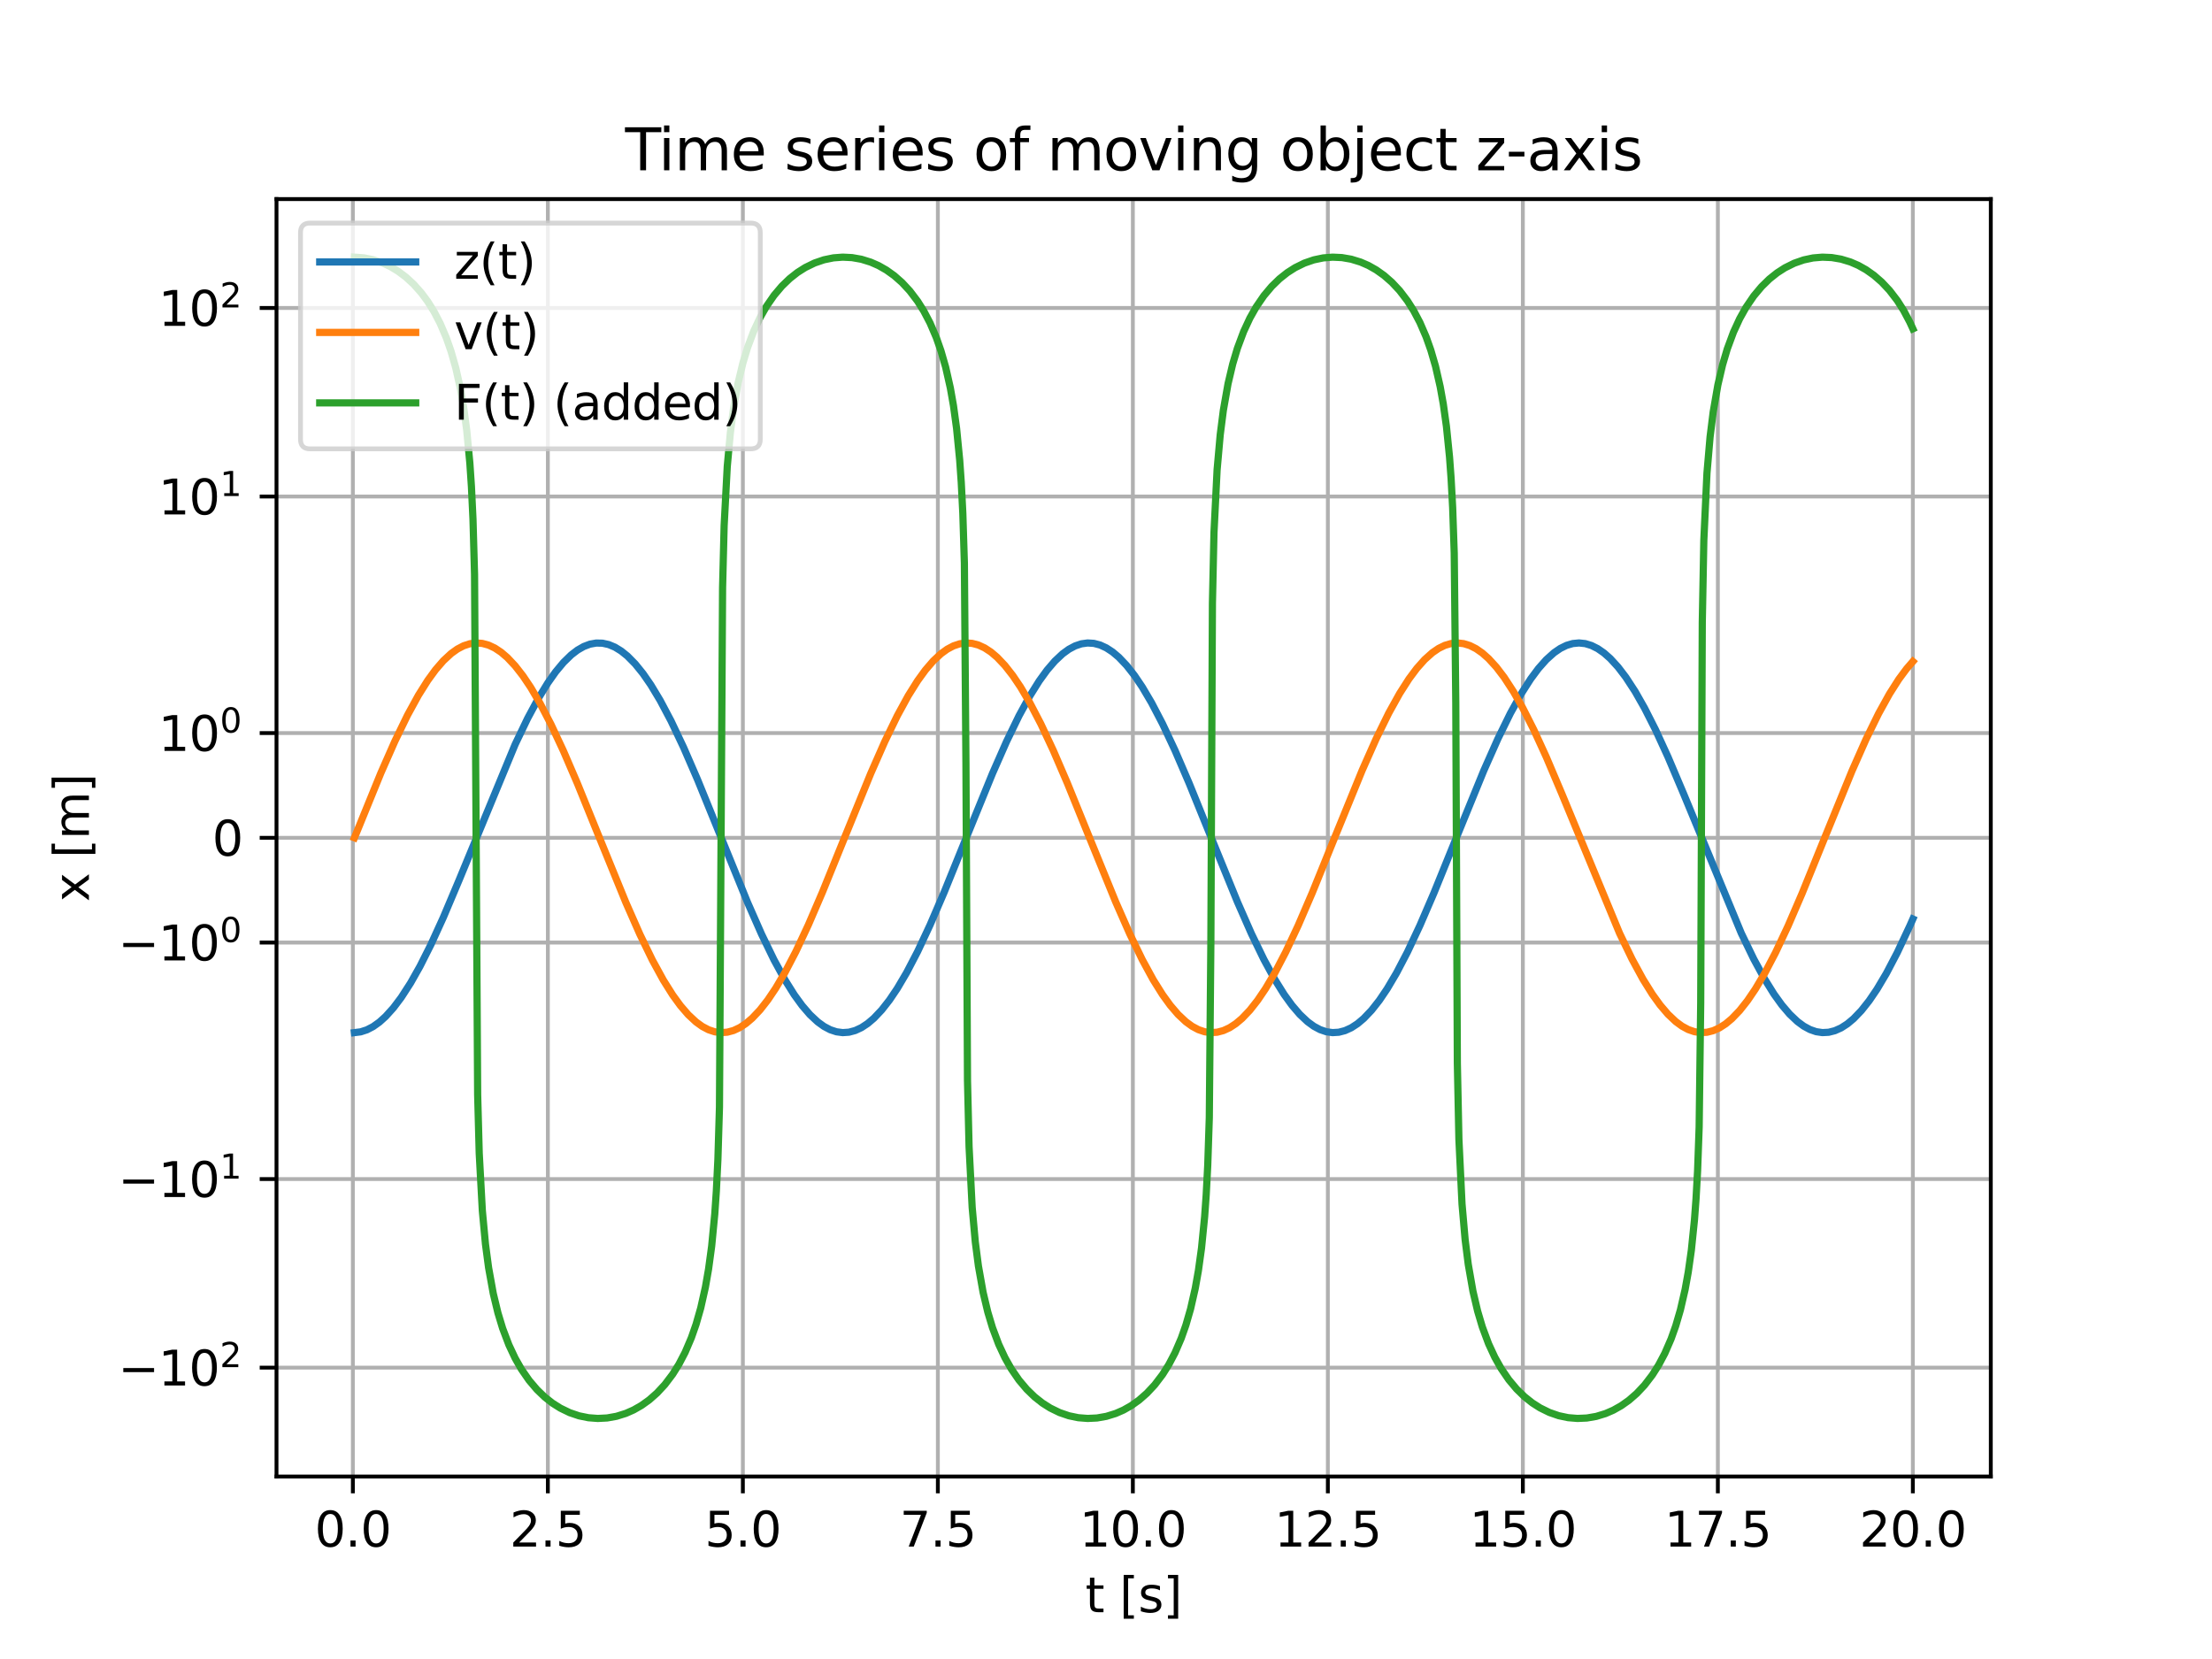 <?xml version="1.0" encoding="utf-8" standalone="no"?>
<!DOCTYPE svg PUBLIC "-//W3C//DTD SVG 1.1//EN"
  "http://www.w3.org/Graphics/SVG/1.1/DTD/svg11.dtd">
<svg xmlns:xlink="http://www.w3.org/1999/xlink" width="460.8pt" height="345.6pt" viewBox="0 0 460.8 345.6" xmlns="http://www.w3.org/2000/svg" version="1.1">
 <defs>
  <style type="text/css">*{stroke-linejoin: round; stroke-linecap: butt}</style>
 </defs>
 <g id="figure_1">
  <g id="patch_1">
   <path d="M 0 345.6 
L 460.8 345.6 
L 460.8 0 
L 0 0 
z
" style="fill: #ffffff"/>
  </g>
  <g id="axes_1">
   <g id="patch_2">
    <path d="M 57.6 307.584 
L 414.72 307.584 
L 414.72 41.472 
L 57.6 41.472 
z
" style="fill: #ffffff"/>
   </g>
   <g id="matplotlib.axis_1">
    <g id="xtick_1">
     <g id="line2d_1">
      <path d="M 73.508 307.584 
L 73.508 41.472 
" clip-path="url(#p496bac6b44)" style="fill: none; stroke: #b0b0b0; stroke-width: 0.8; stroke-linecap: square"/>
     </g>
     <g id="line2d_2">
      <defs>
       <path id="m86d79708f2" d="M 0 0 
L 0 3.5 
" style="stroke: #000000; stroke-width: 0.8"/>
      </defs>
      <g>
       <use xlink:href="#m86d79708f2" x="73.508" y="307.584" style="stroke: #000000; stroke-width: 0.8"/>
      </g>
     </g>
     <g id="text_1">
      <!-- 0.0 -->
      <g transform="translate(65.556 322.182) scale(0.1 -0.1)">
       <defs>
        <path id="DejaVuSans-30" d="M 2034 4250 
Q 1547 4250 1301 3770 
Q 1056 3291 1056 2328 
Q 1056 1369 1301 889 
Q 1547 409 2034 409 
Q 2525 409 2770 889 
Q 3016 1369 3016 2328 
Q 3016 3291 2770 3770 
Q 2525 4250 2034 4250 
z
M 2034 4750 
Q 2819 4750 3233 4129 
Q 3647 3509 3647 2328 
Q 3647 1150 3233 529 
Q 2819 -91 2034 -91 
Q 1250 -91 836 529 
Q 422 1150 422 2328 
Q 422 3509 836 4129 
Q 1250 4750 2034 4750 
z
" transform="scale(0.016)"/>
        <path id="DejaVuSans-2e" d="M 684 794 
L 1344 794 
L 1344 0 
L 684 0 
L 684 794 
z
" transform="scale(0.016)"/>
       </defs>
       <use xlink:href="#DejaVuSans-30"/>
       <use xlink:href="#DejaVuSans-2e" x="63.623"/>
       <use xlink:href="#DejaVuSans-30" x="95.41"/>
      </g>
     </g>
    </g>
    <g id="xtick_2">
     <g id="line2d_3">
      <path d="M 114.13 307.584 
L 114.13 41.472 
" clip-path="url(#p496bac6b44)" style="fill: none; stroke: #b0b0b0; stroke-width: 0.8; stroke-linecap: square"/>
     </g>
     <g id="line2d_4">
      <g>
       <use xlink:href="#m86d79708f2" x="114.13" y="307.584" style="stroke: #000000; stroke-width: 0.8"/>
      </g>
     </g>
     <g id="text_2">
      <!-- 2.5 -->
      <g transform="translate(106.178 322.182) scale(0.1 -0.1)">
       <defs>
        <path id="DejaVuSans-32" d="M 1228 531 
L 3431 531 
L 3431 0 
L 469 0 
L 469 531 
Q 828 903 1448 1529 
Q 2069 2156 2228 2338 
Q 2531 2678 2651 2914 
Q 2772 3150 2772 3378 
Q 2772 3750 2511 3984 
Q 2250 4219 1831 4219 
Q 1534 4219 1204 4116 
Q 875 4013 500 3803 
L 500 4441 
Q 881 4594 1212 4672 
Q 1544 4750 1819 4750 
Q 2544 4750 2975 4387 
Q 3406 4025 3406 3419 
Q 3406 3131 3298 2873 
Q 3191 2616 2906 2266 
Q 2828 2175 2409 1742 
Q 1991 1309 1228 531 
z
" transform="scale(0.016)"/>
        <path id="DejaVuSans-35" d="M 691 4666 
L 3169 4666 
L 3169 4134 
L 1269 4134 
L 1269 2991 
Q 1406 3038 1543 3061 
Q 1681 3084 1819 3084 
Q 2600 3084 3056 2656 
Q 3513 2228 3513 1497 
Q 3513 744 3044 326 
Q 2575 -91 1722 -91 
Q 1428 -91 1123 -41 
Q 819 9 494 109 
L 494 744 
Q 775 591 1075 516 
Q 1375 441 1709 441 
Q 2250 441 2565 725 
Q 2881 1009 2881 1497 
Q 2881 1984 2565 2268 
Q 2250 2553 1709 2553 
Q 1456 2553 1204 2497 
Q 953 2441 691 2322 
L 691 4666 
z
" transform="scale(0.016)"/>
       </defs>
       <use xlink:href="#DejaVuSans-32"/>
       <use xlink:href="#DejaVuSans-2e" x="63.623"/>
       <use xlink:href="#DejaVuSans-35" x="95.41"/>
      </g>
     </g>
    </g>
    <g id="xtick_3">
     <g id="line2d_5">
      <path d="M 154.752 307.584 
L 154.752 41.472 
" clip-path="url(#p496bac6b44)" style="fill: none; stroke: #b0b0b0; stroke-width: 0.8; stroke-linecap: square"/>
     </g>
     <g id="line2d_6">
      <g>
       <use xlink:href="#m86d79708f2" x="154.752" y="307.584" style="stroke: #000000; stroke-width: 0.8"/>
      </g>
     </g>
     <g id="text_3">
      <!-- 5.0 -->
      <g transform="translate(146.8 322.182) scale(0.1 -0.1)">
       <use xlink:href="#DejaVuSans-35"/>
       <use xlink:href="#DejaVuSans-2e" x="63.623"/>
       <use xlink:href="#DejaVuSans-30" x="95.41"/>
      </g>
     </g>
    </g>
    <g id="xtick_4">
     <g id="line2d_7">
      <path d="M 195.373 307.584 
L 195.373 41.472 
" clip-path="url(#p496bac6b44)" style="fill: none; stroke: #b0b0b0; stroke-width: 0.8; stroke-linecap: square"/>
     </g>
     <g id="line2d_8">
      <g>
       <use xlink:href="#m86d79708f2" x="195.373" y="307.584" style="stroke: #000000; stroke-width: 0.8"/>
      </g>
     </g>
     <g id="text_4">
      <!-- 7.5 -->
      <g transform="translate(187.422 322.182) scale(0.1 -0.1)">
       <defs>
        <path id="DejaVuSans-37" d="M 525 4666 
L 3525 4666 
L 3525 4397 
L 1831 0 
L 1172 0 
L 2766 4134 
L 525 4134 
L 525 4666 
z
" transform="scale(0.016)"/>
       </defs>
       <use xlink:href="#DejaVuSans-37"/>
       <use xlink:href="#DejaVuSans-2e" x="63.623"/>
       <use xlink:href="#DejaVuSans-35" x="95.41"/>
      </g>
     </g>
    </g>
    <g id="xtick_5">
     <g id="line2d_9">
      <path d="M 235.995 307.584 
L 235.995 41.472 
" clip-path="url(#p496bac6b44)" style="fill: none; stroke: #b0b0b0; stroke-width: 0.8; stroke-linecap: square"/>
     </g>
     <g id="line2d_10">
      <g>
       <use xlink:href="#m86d79708f2" x="235.995" y="307.584" style="stroke: #000000; stroke-width: 0.8"/>
      </g>
     </g>
     <g id="text_5">
      <!-- 10.0 -->
      <g transform="translate(224.863 322.182) scale(0.1 -0.1)">
       <defs>
        <path id="DejaVuSans-31" d="M 794 531 
L 1825 531 
L 1825 4091 
L 703 3866 
L 703 4441 
L 1819 4666 
L 2450 4666 
L 2450 531 
L 3481 531 
L 3481 0 
L 794 0 
L 794 531 
z
" transform="scale(0.016)"/>
       </defs>
       <use xlink:href="#DejaVuSans-31"/>
       <use xlink:href="#DejaVuSans-30" x="63.623"/>
       <use xlink:href="#DejaVuSans-2e" x="127.246"/>
       <use xlink:href="#DejaVuSans-30" x="159.033"/>
      </g>
     </g>
    </g>
    <g id="xtick_6">
     <g id="line2d_11">
      <path d="M 276.617 307.584 
L 276.617 41.472 
" clip-path="url(#p496bac6b44)" style="fill: none; stroke: #b0b0b0; stroke-width: 0.8; stroke-linecap: square"/>
     </g>
     <g id="line2d_12">
      <g>
       <use xlink:href="#m86d79708f2" x="276.617" y="307.584" style="stroke: #000000; stroke-width: 0.8"/>
      </g>
     </g>
     <g id="text_6">
      <!-- 12.5 -->
      <g transform="translate(265.484 322.182) scale(0.1 -0.1)">
       <use xlink:href="#DejaVuSans-31"/>
       <use xlink:href="#DejaVuSans-32" x="63.623"/>
       <use xlink:href="#DejaVuSans-2e" x="127.246"/>
       <use xlink:href="#DejaVuSans-35" x="159.033"/>
      </g>
     </g>
    </g>
    <g id="xtick_7">
     <g id="line2d_13">
      <path d="M 317.239 307.584 
L 317.239 41.472 
" clip-path="url(#p496bac6b44)" style="fill: none; stroke: #b0b0b0; stroke-width: 0.8; stroke-linecap: square"/>
     </g>
     <g id="line2d_14">
      <g>
       <use xlink:href="#m86d79708f2" x="317.239" y="307.584" style="stroke: #000000; stroke-width: 0.8"/>
      </g>
     </g>
     <g id="text_7">
      <!-- 15.0 -->
      <g transform="translate(306.106 322.182) scale(0.1 -0.1)">
       <use xlink:href="#DejaVuSans-31"/>
       <use xlink:href="#DejaVuSans-35" x="63.623"/>
       <use xlink:href="#DejaVuSans-2e" x="127.246"/>
       <use xlink:href="#DejaVuSans-30" x="159.033"/>
      </g>
     </g>
    </g>
    <g id="xtick_8">
     <g id="line2d_15">
      <path d="M 357.861 307.584 
L 357.861 41.472 
" clip-path="url(#p496bac6b44)" style="fill: none; stroke: #b0b0b0; stroke-width: 0.8; stroke-linecap: square"/>
     </g>
     <g id="line2d_16">
      <g>
       <use xlink:href="#m86d79708f2" x="357.861" y="307.584" style="stroke: #000000; stroke-width: 0.8"/>
      </g>
     </g>
     <g id="text_8">
      <!-- 17.5 -->
      <g transform="translate(346.728 322.182) scale(0.1 -0.1)">
       <use xlink:href="#DejaVuSans-31"/>
       <use xlink:href="#DejaVuSans-37" x="63.623"/>
       <use xlink:href="#DejaVuSans-2e" x="127.246"/>
       <use xlink:href="#DejaVuSans-35" x="159.033"/>
      </g>
     </g>
    </g>
    <g id="xtick_9">
     <g id="line2d_17">
      <path d="M 398.483 307.584 
L 398.483 41.472 
" clip-path="url(#p496bac6b44)" style="fill: none; stroke: #b0b0b0; stroke-width: 0.8; stroke-linecap: square"/>
     </g>
     <g id="line2d_18">
      <g>
       <use xlink:href="#m86d79708f2" x="398.483" y="307.584" style="stroke: #000000; stroke-width: 0.8"/>
      </g>
     </g>
     <g id="text_9">
      <!-- 20.0 -->
      <g transform="translate(387.35 322.182) scale(0.1 -0.1)">
       <use xlink:href="#DejaVuSans-32"/>
       <use xlink:href="#DejaVuSans-30" x="63.623"/>
       <use xlink:href="#DejaVuSans-2e" x="127.246"/>
       <use xlink:href="#DejaVuSans-30" x="159.033"/>
      </g>
     </g>
    </g>
    <g id="text_10">
     <!-- t [s] -->
     <g transform="translate(226.105 335.861) scale(0.1 -0.1)">
      <defs>
       <path id="DejaVuSans-74" d="M 1172 4494 
L 1172 3500 
L 2356 3500 
L 2356 3053 
L 1172 3053 
L 1172 1153 
Q 1172 725 1289 603 
Q 1406 481 1766 481 
L 2356 481 
L 2356 0 
L 1766 0 
Q 1100 0 847 248 
Q 594 497 594 1153 
L 594 3053 
L 172 3053 
L 172 3500 
L 594 3500 
L 594 4494 
L 1172 4494 
z
" transform="scale(0.016)"/>
       <path id="DejaVuSans-20" transform="scale(0.016)"/>
       <path id="DejaVuSans-5b" d="M 550 4863 
L 1875 4863 
L 1875 4416 
L 1125 4416 
L 1125 -397 
L 1875 -397 
L 1875 -844 
L 550 -844 
L 550 4863 
z
" transform="scale(0.016)"/>
       <path id="DejaVuSans-73" d="M 2834 3397 
L 2834 2853 
Q 2591 2978 2328 3040 
Q 2066 3103 1784 3103 
Q 1356 3103 1142 2972 
Q 928 2841 928 2578 
Q 928 2378 1081 2264 
Q 1234 2150 1697 2047 
L 1894 2003 
Q 2506 1872 2764 1633 
Q 3022 1394 3022 966 
Q 3022 478 2636 193 
Q 2250 -91 1575 -91 
Q 1294 -91 989 -36 
Q 684 19 347 128 
L 347 722 
Q 666 556 975 473 
Q 1284 391 1588 391 
Q 1994 391 2212 530 
Q 2431 669 2431 922 
Q 2431 1156 2273 1281 
Q 2116 1406 1581 1522 
L 1381 1569 
Q 847 1681 609 1914 
Q 372 2147 372 2553 
Q 372 3047 722 3315 
Q 1072 3584 1716 3584 
Q 2034 3584 2315 3537 
Q 2597 3491 2834 3397 
z
" transform="scale(0.016)"/>
       <path id="DejaVuSans-5d" d="M 1947 4863 
L 1947 -844 
L 622 -844 
L 622 -397 
L 1369 -397 
L 1369 4416 
L 622 4416 
L 622 4863 
L 1947 4863 
z
" transform="scale(0.016)"/>
      </defs>
      <use xlink:href="#DejaVuSans-74"/>
      <use xlink:href="#DejaVuSans-20" x="39.209"/>
      <use xlink:href="#DejaVuSans-5b" x="70.996"/>
      <use xlink:href="#DejaVuSans-73" x="110.01"/>
      <use xlink:href="#DejaVuSans-5d" x="162.109"/>
     </g>
    </g>
   </g>
   <g id="matplotlib.axis_2">
    <g id="ytick_1">
     <g id="line2d_19">
      <path d="M 57.6 284.901 
L 414.72 284.901 
" clip-path="url(#p496bac6b44)" style="fill: none; stroke: #b0b0b0; stroke-width: 0.8; stroke-linecap: square"/>
     </g>
     <g id="line2d_20">
      <defs>
       <path id="m942b7c894d" d="M 0 0 
L -3.5 0 
" style="stroke: #000000; stroke-width: 0.8"/>
      </defs>
      <g>
       <use xlink:href="#m942b7c894d" x="57.6" y="284.901" style="stroke: #000000; stroke-width: 0.8"/>
      </g>
     </g>
     <g id="text_11">
      <!-- $\mathdefault{-10^{2}}$ -->
      <g transform="translate(24.6 288.701) scale(0.1 -0.1)">
       <defs>
        <path id="DejaVuSans-2212" d="M 678 2272 
L 4684 2272 
L 4684 1741 
L 678 1741 
L 678 2272 
z
" transform="scale(0.016)"/>
       </defs>
       <use xlink:href="#DejaVuSans-2212" transform="translate(0 0.766)"/>
       <use xlink:href="#DejaVuSans-31" transform="translate(83.789 0.766)"/>
       <use xlink:href="#DejaVuSans-30" transform="translate(147.412 0.766)"/>
       <use xlink:href="#DejaVuSans-32" transform="translate(211.992 39.047) scale(0.7)"/>
      </g>
     </g>
    </g>
    <g id="ytick_2">
     <g id="line2d_21">
      <path d="M 57.6 245.624 
L 414.72 245.624 
" clip-path="url(#p496bac6b44)" style="fill: none; stroke: #b0b0b0; stroke-width: 0.8; stroke-linecap: square"/>
     </g>
     <g id="line2d_22">
      <g>
       <use xlink:href="#m942b7c894d" x="57.6" y="245.624" style="stroke: #000000; stroke-width: 0.8"/>
      </g>
     </g>
     <g id="text_12">
      <!-- $\mathdefault{-10^{1}}$ -->
      <g transform="translate(24.6 249.423) scale(0.1 -0.1)">
       <use xlink:href="#DejaVuSans-2212" transform="translate(0 0.684)"/>
       <use xlink:href="#DejaVuSans-31" transform="translate(83.789 0.684)"/>
       <use xlink:href="#DejaVuSans-30" transform="translate(147.412 0.684)"/>
       <use xlink:href="#DejaVuSans-31" transform="translate(211.992 38.966) scale(0.7)"/>
      </g>
     </g>
    </g>
    <g id="ytick_3">
     <g id="line2d_23">
      <path d="M 57.6 196.349 
L 414.72 196.349 
" clip-path="url(#p496bac6b44)" style="fill: none; stroke: #b0b0b0; stroke-width: 0.8; stroke-linecap: square"/>
     </g>
     <g id="line2d_24">
      <g>
       <use xlink:href="#m942b7c894d" x="57.6" y="196.349" style="stroke: #000000; stroke-width: 0.8"/>
      </g>
     </g>
     <g id="text_13">
      <!-- $\mathdefault{-10^{0}}$ -->
      <g transform="translate(24.6 200.148) scale(0.1 -0.1)">
       <use xlink:href="#DejaVuSans-2212" transform="translate(0 0.766)"/>
       <use xlink:href="#DejaVuSans-31" transform="translate(83.789 0.766)"/>
       <use xlink:href="#DejaVuSans-30" transform="translate(147.412 0.766)"/>
       <use xlink:href="#DejaVuSans-30" transform="translate(211.992 39.047) scale(0.7)"/>
      </g>
     </g>
    </g>
    <g id="ytick_4">
     <g id="line2d_25">
      <path d="M 57.6 174.528 
L 414.72 174.528 
" clip-path="url(#p496bac6b44)" style="fill: none; stroke: #b0b0b0; stroke-width: 0.8; stroke-linecap: square"/>
     </g>
     <g id="line2d_26">
      <g>
       <use xlink:href="#m942b7c894d" x="57.6" y="174.528" style="stroke: #000000; stroke-width: 0.8"/>
      </g>
     </g>
     <g id="text_14">
      <!-- $\mathdefault{0}$ -->
      <g transform="translate(44.2 178.327) scale(0.1 -0.1)">
       <use xlink:href="#DejaVuSans-30" transform="translate(0 0.781)"/>
      </g>
     </g>
    </g>
    <g id="ytick_5">
     <g id="line2d_27">
      <path d="M 57.6 152.707 
L 414.72 152.707 
" clip-path="url(#p496bac6b44)" style="fill: none; stroke: #b0b0b0; stroke-width: 0.8; stroke-linecap: square"/>
     </g>
     <g id="line2d_28">
      <g>
       <use xlink:href="#m942b7c894d" x="57.6" y="152.707" style="stroke: #000000; stroke-width: 0.8"/>
      </g>
     </g>
     <g id="text_15">
      <!-- $\mathdefault{10^{0}}$ -->
      <g transform="translate(33 156.506) scale(0.1 -0.1)">
       <use xlink:href="#DejaVuSans-31" transform="translate(0 0.766)"/>
       <use xlink:href="#DejaVuSans-30" transform="translate(63.623 0.766)"/>
       <use xlink:href="#DejaVuSans-30" transform="translate(128.203 39.047) scale(0.7)"/>
      </g>
     </g>
    </g>
    <g id="ytick_6">
     <g id="line2d_29">
      <path d="M 57.6 103.432 
L 414.72 103.432 
" clip-path="url(#p496bac6b44)" style="fill: none; stroke: #b0b0b0; stroke-width: 0.8; stroke-linecap: square"/>
     </g>
     <g id="line2d_30">
      <g>
       <use xlink:href="#m942b7c894d" x="57.6" y="103.432" style="stroke: #000000; stroke-width: 0.8"/>
      </g>
     </g>
     <g id="text_16">
      <!-- $\mathdefault{10^{1}}$ -->
      <g transform="translate(33 107.232) scale(0.1 -0.1)">
       <use xlink:href="#DejaVuSans-31" transform="translate(0 0.684)"/>
       <use xlink:href="#DejaVuSans-30" transform="translate(63.623 0.684)"/>
       <use xlink:href="#DejaVuSans-31" transform="translate(128.203 38.966) scale(0.7)"/>
      </g>
     </g>
    </g>
    <g id="ytick_7">
     <g id="line2d_31">
      <path d="M 57.6 64.155 
L 414.72 64.155 
" clip-path="url(#p496bac6b44)" style="fill: none; stroke: #b0b0b0; stroke-width: 0.8; stroke-linecap: square"/>
     </g>
     <g id="line2d_32">
      <g>
       <use xlink:href="#m942b7c894d" x="57.6" y="64.155" style="stroke: #000000; stroke-width: 0.8"/>
      </g>
     </g>
     <g id="text_17">
      <!-- $\mathdefault{10^{2}}$ -->
      <g transform="translate(33 67.954) scale(0.1 -0.1)">
       <use xlink:href="#DejaVuSans-31" transform="translate(0 0.766)"/>
       <use xlink:href="#DejaVuSans-30" transform="translate(63.623 0.766)"/>
       <use xlink:href="#DejaVuSans-32" transform="translate(128.203 39.047) scale(0.7)"/>
      </g>
     </g>
    </g>
    <g id="text_18">
     <!-- x [m] -->
     <g transform="translate(18.52 187.848) rotate(-90) scale(0.1 -0.1)">
      <defs>
       <path id="DejaVuSans-78" d="M 3513 3500 
L 2247 1797 
L 3578 0 
L 2900 0 
L 1881 1375 
L 863 0 
L 184 0 
L 1544 1831 
L 300 3500 
L 978 3500 
L 1906 2253 
L 2834 3500 
L 3513 3500 
z
" transform="scale(0.016)"/>
       <path id="DejaVuSans-6d" d="M 3328 2828 
Q 3544 3216 3844 3400 
Q 4144 3584 4550 3584 
Q 5097 3584 5394 3201 
Q 5691 2819 5691 2113 
L 5691 0 
L 5113 0 
L 5113 2094 
Q 5113 2597 4934 2840 
Q 4756 3084 4391 3084 
Q 3944 3084 3684 2787 
Q 3425 2491 3425 1978 
L 3425 0 
L 2847 0 
L 2847 2094 
Q 2847 2600 2669 2842 
Q 2491 3084 2119 3084 
Q 1678 3084 1418 2786 
Q 1159 2488 1159 1978 
L 1159 0 
L 581 0 
L 581 3500 
L 1159 3500 
L 1159 2956 
Q 1356 3278 1631 3431 
Q 1906 3584 2284 3584 
Q 2666 3584 2933 3390 
Q 3200 3197 3328 2828 
z
" transform="scale(0.016)"/>
      </defs>
      <use xlink:href="#DejaVuSans-78"/>
      <use xlink:href="#DejaVuSans-20" x="59.18"/>
      <use xlink:href="#DejaVuSans-5b" x="90.967"/>
      <use xlink:href="#DejaVuSans-6d" x="129.98"/>
      <use xlink:href="#DejaVuSans-5d" x="227.393"/>
     </g>
    </g>
   </g>
   <g id="line2d_33">
    <path d="M 73.833 215.115 
L 75.133 214.953 
L 76.433 214.532 
L 77.732 213.855 
L 79.032 212.927 
L 80.332 211.753 
L 81.957 209.952 
L 83.582 207.796 
L 85.532 204.774 
L 87.482 201.316 
L 89.757 196.798 
L 92.356 191.107 
L 95.606 183.416 
L 107.305 155.096 
L 109.905 149.667 
L 112.18 145.433 
L 114.13 142.254 
L 115.754 139.958 
L 117.379 138.007 
L 119.004 136.421 
L 120.304 135.426 
L 121.604 134.681 
L 122.904 134.191 
L 124.204 133.959 
L 125.504 133.987 
L 126.804 134.274 
L 128.104 134.818 
L 129.403 135.616 
L 130.703 136.663 
L 132.328 138.312 
L 133.953 140.323 
L 135.578 142.675 
L 137.528 145.916 
L 139.803 150.213 
L 142.402 155.701 
L 145.327 162.443 
L 149.552 172.811 
L 155.726 187.976 
L 158.651 194.615 
L 161.251 199.977 
L 163.526 204.141 
L 165.476 207.251 
L 167.101 209.485 
L 168.725 211.37 
L 170.35 212.886 
L 171.65 213.824 
L 172.95 214.51 
L 174.25 214.941 
L 175.55 215.113 
L 176.85 215.026 
L 178.15 214.68 
L 179.45 214.076 
L 180.749 213.22 
L 182.049 212.116 
L 183.674 210.399 
L 185.299 208.324 
L 186.924 205.911 
L 188.874 202.604 
L 191.149 198.239 
L 193.748 192.688 
L 196.673 185.895 
L 201.223 174.684 
L 206.748 161.139 
L 209.672 154.496 
L 212.272 149.127 
L 214.547 144.958 
L 216.497 141.842 
L 218.122 139.603 
L 219.747 137.713 
L 221.372 136.19 
L 222.672 135.248 
L 223.972 134.556 
L 225.272 134.121 
L 226.571 133.943 
L 227.871 134.026 
L 229.171 134.367 
L 230.471 134.966 
L 231.771 135.817 
L 233.071 136.916 
L 234.696 138.627 
L 236.321 140.697 
L 237.946 143.105 
L 239.896 146.407 
L 242.171 150.766 
L 244.77 156.313 
L 247.695 163.101 
L 252.245 174.309 
L 257.77 187.858 
L 260.695 194.506 
L 263.295 199.88 
L 265.569 204.055 
L 267.519 207.177 
L 269.144 209.421 
L 270.769 211.317 
L 272.394 212.845 
L 273.694 213.792 
L 274.994 214.489 
L 276.294 214.929 
L 277.594 215.112 
L 278.894 215.034 
L 280.194 214.698 
L 281.493 214.104 
L 282.794 213.258 
L 284.093 212.163 
L 285.718 210.458 
L 287.343 208.393 
L 288.968 205.99 
L 290.918 202.694 
L 293.193 198.34 
L 295.793 192.799 
L 298.718 186.015 
L 303.267 174.809 
L 309.117 160.493 
L 312.042 153.901 
L 314.642 148.595 
L 316.917 144.492 
L 318.867 141.44 
L 320.491 139.258 
L 322.116 137.429 
L 323.741 135.97 
L 325.041 135.08 
L 326.341 134.443 
L 327.641 134.062 
L 328.941 133.939 
L 330.241 134.076 
L 331.541 134.473 
L 332.841 135.125 
L 334.141 136.029 
L 335.441 137.18 
L 337.066 138.953 
L 338.69 141.082 
L 340.64 144.075 
L 342.59 147.506 
L 344.865 151.997 
L 347.465 157.664 
L 350.715 165.335 
L 362.739 194.397 
L 365.339 199.782 
L 367.614 203.969 
L 369.564 207.102 
L 371.189 209.357 
L 372.814 211.264 
L 374.438 212.804 
L 375.738 213.761 
L 377.038 214.467 
L 378.338 214.917 
L 379.638 215.109 
L 380.938 215.042 
L 382.238 214.715 
L 383.538 214.132 
L 384.838 213.295 
L 386.138 212.21 
L 387.763 210.516 
L 389.388 208.462 
L 391.013 206.069 
L 392.963 202.784 
L 395.237 198.442 
L 397.837 192.911 
L 398.487 191.449 
L 398.487 191.449 
" clip-path="url(#p496bac6b44)" style="fill: none; stroke: #1f77b4; stroke-width: 1.5; stroke-linecap: square"/>
   </g>
   <g id="line2d_34">
    <path d="M 73.833 174.528 
L 79.357 160.992 
L 82.282 154.36 
L 84.882 149.006 
L 87.157 144.851 
L 89.107 141.75 
L 90.731 139.524 
L 92.356 137.647 
L 93.981 136.139 
L 95.281 135.209 
L 96.581 134.53 
L 97.881 134.106 
L 99.181 133.941 
L 100.481 134.036 
L 101.781 134.39 
L 103.08 135.001 
L 104.38 135.864 
L 105.68 136.975 
L 107.305 138.701 
L 108.93 140.784 
L 110.555 143.204 
L 112.505 146.52 
L 114.78 150.893 
L 117.379 156.452 
L 120.304 163.251 
L 124.854 174.466 
L 130.378 188.005 
L 133.303 194.642 
L 135.903 200.002 
L 138.178 204.162 
L 140.128 207.269 
L 141.752 209.501 
L 143.377 211.383 
L 145.002 212.896 
L 146.302 213.832 
L 147.602 214.516 
L 148.902 214.944 
L 150.202 215.114 
L 151.502 215.024 
L 152.802 214.675 
L 154.102 214.069 
L 155.401 213.211 
L 156.701 212.105 
L 158.326 210.385 
L 159.951 208.307 
L 161.576 205.891 
L 163.526 202.581 
L 165.801 198.214 
L 168.4 192.66 
L 171.325 185.865 
L 175.875 174.653 
L 181.399 161.11 
L 184.324 154.468 
L 186.924 149.103 
L 189.199 144.937 
L 191.149 141.824 
L 192.774 139.587 
L 194.398 137.7 
L 196.023 136.18 
L 197.323 135.24 
L 198.623 134.551 
L 199.923 134.118 
L 201.223 133.943 
L 202.523 134.028 
L 203.823 134.372 
L 205.123 134.973 
L 206.423 135.826 
L 207.722 136.928 
L 209.347 138.642 
L 210.972 140.715 
L 212.597 143.125 
L 214.547 146.429 
L 216.822 150.792 
L 219.422 156.34 
L 222.347 163.131 
L 226.896 174.34 
L 232.421 187.887 
L 235.346 194.533 
L 237.946 199.904 
L 240.221 204.077 
L 242.171 207.195 
L 243.796 209.437 
L 245.42 211.33 
L 247.045 212.855 
L 248.345 213.8 
L 249.645 214.494 
L 250.945 214.932 
L 252.245 215.112 
L 253.545 215.032 
L 254.845 214.693 
L 256.145 214.097 
L 257.445 213.248 
L 258.745 212.152 
L 260.37 210.443 
L 261.995 208.376 
L 263.62 205.971 
L 265.569 202.672 
L 267.844 198.315 
L 270.444 192.771 
L 273.369 185.985 
L 277.919 174.778 
L 283.768 160.464 
L 286.693 153.874 
L 289.293 148.571 
L 291.568 144.471 
L 293.518 141.422 
L 295.143 139.243 
L 296.768 137.416 
L 298.393 135.961 
L 299.693 135.073 
L 300.992 134.438 
L 302.292 134.059 
L 303.592 133.939 
L 304.892 134.079 
L 306.192 134.478 
L 307.492 135.132 
L 308.792 136.039 
L 310.092 137.192 
L 311.717 138.968 
L 313.342 141.099 
L 315.292 144.096 
L 317.242 147.53 
L 319.517 152.023 
L 322.116 157.692 
L 325.366 165.365 
L 337.39 194.424 
L 339.99 199.807 
L 342.265 203.991 
L 344.215 207.121 
L 345.84 209.373 
L 347.465 211.277 
L 349.09 212.814 
L 350.39 213.769 
L 351.69 214.472 
L 352.99 214.92 
L 354.29 215.11 
L 355.59 215.04 
L 356.889 214.711 
L 358.189 214.125 
L 359.489 213.286 
L 360.789 212.198 
L 362.414 210.501 
L 364.039 208.445 
L 365.664 206.05 
L 367.614 202.762 
L 369.889 198.416 
L 372.489 192.883 
L 375.413 186.105 
L 379.963 174.903 
L 385.813 160.581 
L 388.738 153.982 
L 391.338 148.668 
L 393.612 144.555 
L 395.562 141.494 
L 397.187 139.305 
L 398.487 137.805 
L 398.487 137.805 
" clip-path="url(#p496bac6b44)" style="fill: none; stroke: #ff7f0e; stroke-width: 1.5; stroke-linecap: square"/>
   </g>
   <g id="line2d_35">
    <path d="M 73.833 53.569 
L 75.783 53.713 
L 77.732 54.107 
L 79.682 54.763 
L 81.307 55.526 
L 82.932 56.504 
L 84.557 57.723 
L 86.182 59.221 
L 87.807 61.053 
L 89.107 62.811 
L 90.406 64.894 
L 91.706 67.393 
L 93.006 70.452 
L 93.981 73.257 
L 94.956 76.689 
L 95.931 81.071 
L 96.581 84.82 
L 97.231 89.668 
L 97.881 96.507 
L 98.206 101.352 
L 98.531 108.155 
L 98.856 119.656 
L 99.506 228.086 
L 99.831 240.244 
L 100.481 252.221 
L 101.131 259.17 
L 101.781 264.074 
L 102.755 269.464 
L 103.73 273.505 
L 104.705 276.719 
L 106.005 280.156 
L 107.305 282.924 
L 108.605 285.209 
L 110.23 287.558 
L 111.855 289.471 
L 113.48 291.035 
L 115.105 292.311 
L 116.729 293.339 
L 118.679 294.283 
L 120.629 294.943 
L 122.579 295.34 
L 124.529 295.487 
L 126.479 295.388 
L 128.429 295.039 
L 130.378 294.431 
L 132.003 293.712 
L 133.628 292.782 
L 135.253 291.618 
L 136.878 290.183 
L 138.503 288.429 
L 140.128 286.282 
L 141.428 284.206 
L 142.727 281.716 
L 144.027 278.669 
L 145.002 275.878 
L 145.977 272.465 
L 146.952 268.114 
L 147.602 264.398 
L 148.252 259.603 
L 148.902 252.871 
L 149.227 248.13 
L 149.552 241.533 
L 149.877 230.62 
L 150.527 122.394 
L 150.852 109.494 
L 151.502 97.169 
L 152.152 90.106 
L 152.802 85.147 
L 153.777 79.711 
L 154.751 75.643 
L 155.726 72.412 
L 157.026 68.959 
L 158.326 66.181 
L 159.626 63.887 
L 161.251 61.531 
L 162.876 59.612 
L 164.501 58.042 
L 166.126 56.762 
L 167.75 55.732 
L 169.7 54.784 
L 171.65 54.12 
L 173.6 53.719 
L 175.55 53.569 
L 177.5 53.666 
L 179.45 54.011 
L 181.399 54.616 
L 183.024 55.332 
L 184.649 56.258 
L 186.274 57.418 
L 187.899 58.848 
L 189.524 60.597 
L 191.149 62.738 
L 192.449 64.807 
L 193.748 67.288 
L 195.048 70.322 
L 196.023 73.099 
L 196.998 76.494 
L 197.973 80.815 
L 198.623 84.499 
L 199.273 89.24 
L 199.923 95.87 
L 200.248 100.51 
L 200.573 106.913 
L 200.898 117.297 
L 201.223 158.897 
L 201.548 225.108 
L 201.873 238.85 
L 202.523 251.546 
L 203.173 258.726 
L 203.823 263.743 
L 204.798 269.226 
L 205.773 273.32 
L 206.748 276.569 
L 208.047 280.038 
L 209.347 282.827 
L 210.647 285.128 
L 212.272 287.493 
L 213.897 289.417 
L 215.522 290.992 
L 217.147 292.276 
L 218.772 293.31 
L 220.722 294.262 
L 222.672 294.929 
L 224.622 295.333 
L 226.571 295.486 
L 228.521 295.393 
L 230.471 295.051 
L 232.421 294.45 
L 234.046 293.737 
L 235.671 292.814 
L 237.296 291.657 
L 238.921 290.232 
L 240.546 288.489 
L 242.171 286.355 
L 243.471 284.293 
L 244.77 281.821 
L 246.07 278.799 
L 247.045 276.035 
L 248.02 272.659 
L 248.995 268.368 
L 249.645 264.716 
L 250.295 260.026 
L 250.945 253.496 
L 251.27 248.953 
L 251.595 242.732 
L 251.92 232.826 
L 252.245 196.411 
L 252.57 125.658 
L 252.895 110.948 
L 253.545 97.858 
L 254.195 90.557 
L 254.845 85.481 
L 255.82 79.95 
L 256.795 75.829 
L 257.77 72.562 
L 259.07 69.078 
L 260.37 66.278 
L 261.67 63.968 
L 263.295 61.596 
L 264.919 59.666 
L 266.544 58.086 
L 268.169 56.798 
L 269.794 55.76 
L 271.744 54.804 
L 273.694 54.134 
L 275.644 53.727 
L 277.594 53.57 
L 279.544 53.66 
L 281.493 53.999 
L 283.443 54.597 
L 285.068 55.306 
L 286.693 56.226 
L 288.318 57.379 
L 289.943 58.8 
L 291.568 60.538 
L 293.193 62.665 
L 294.493 64.72 
L 295.793 67.183 
L 297.093 70.192 
L 298.068 72.944 
L 299.043 76.3 
L 300.018 80.562 
L 300.667 84.184 
L 301.317 88.823 
L 301.967 95.256 
L 302.292 99.707 
L 302.617 105.756 
L 302.942 115.225 
L 303.267 146.392 
L 303.592 221.497 
L 303.917 237.331 
L 304.567 250.843 
L 305.217 258.269 
L 305.867 263.406 
L 306.842 268.985 
L 307.817 273.134 
L 308.792 276.418 
L 310.092 279.919 
L 311.392 282.73 
L 312.692 285.047 
L 314.317 287.427 
L 315.942 289.363 
L 317.567 290.948 
L 319.192 292.24 
L 320.816 293.282 
L 322.766 294.241 
L 324.716 294.915 
L 326.666 295.326 
L 328.616 295.485 
L 330.566 295.399 
L 332.516 295.063 
L 334.466 294.469 
L 336.091 293.762 
L 337.715 292.846 
L 339.34 291.697 
L 340.965 290.28 
L 342.59 288.548 
L 344.215 286.427 
L 345.515 284.379 
L 346.815 281.925 
L 348.115 278.928 
L 349.09 276.19 
L 350.065 272.851 
L 351.04 268.618 
L 351.69 265.027 
L 352.34 260.438 
L 352.99 254.099 
L 353.315 249.737 
L 353.64 243.851 
L 353.965 234.779 
L 354.29 208.916 
L 354.615 129.698 
L 354.94 112.538 
L 355.59 98.576 
L 356.24 91.02 
L 356.889 85.821 
L 357.864 80.193 
L 358.839 76.016 
L 359.814 72.714 
L 361.114 69.197 
L 362.414 66.375 
L 363.714 64.05 
L 365.339 61.662 
L 366.964 59.72 
L 368.589 58.13 
L 370.214 56.834 
L 371.839 55.789 
L 373.789 54.825 
L 375.738 54.148 
L 377.688 53.734 
L 379.638 53.571 
L 381.588 53.655 
L 383.538 53.987 
L 385.488 54.578 
L 387.113 55.282 
L 388.738 56.194 
L 390.363 57.34 
L 391.988 58.752 
L 393.612 60.479 
L 395.237 62.593 
L 396.537 64.634 
L 397.837 67.079 
L 398.487 68.493 
L 398.487 68.493 
" clip-path="url(#p496bac6b44)" style="fill: none; stroke: #2ca02c; stroke-width: 1.5; stroke-linecap: square"/>
   </g>
   <g id="patch_3">
    <path d="M 57.6 307.584 
L 57.6 41.472 
" style="fill: none; stroke: #000000; stroke-width: 0.8; stroke-linejoin: miter; stroke-linecap: square"/>
   </g>
   <g id="patch_4">
    <path d="M 414.72 307.584 
L 414.72 41.472 
" style="fill: none; stroke: #000000; stroke-width: 0.8; stroke-linejoin: miter; stroke-linecap: square"/>
   </g>
   <g id="patch_5">
    <path d="M 57.6 307.584 
L 414.72 307.584 
" style="fill: none; stroke: #000000; stroke-width: 0.8; stroke-linejoin: miter; stroke-linecap: square"/>
   </g>
   <g id="patch_6">
    <path d="M 57.6 41.472 
L 414.72 41.472 
" style="fill: none; stroke: #000000; stroke-width: 0.8; stroke-linejoin: miter; stroke-linecap: square"/>
   </g>
   <g id="text_19">
    <!-- Time series of moving object z-axis -->
    <g transform="translate(130.223 35.472) scale(0.12 -0.12)">
     <defs>
      <path id="DejaVuSans-54" d="M -19 4666 
L 3928 4666 
L 3928 4134 
L 2272 4134 
L 2272 0 
L 1638 0 
L 1638 4134 
L -19 4134 
L -19 4666 
z
" transform="scale(0.016)"/>
      <path id="DejaVuSans-69" d="M 603 3500 
L 1178 3500 
L 1178 0 
L 603 0 
L 603 3500 
z
M 603 4863 
L 1178 4863 
L 1178 4134 
L 603 4134 
L 603 4863 
z
" transform="scale(0.016)"/>
      <path id="DejaVuSans-65" d="M 3597 1894 
L 3597 1613 
L 953 1613 
Q 991 1019 1311 708 
Q 1631 397 2203 397 
Q 2534 397 2845 478 
Q 3156 559 3463 722 
L 3463 178 
Q 3153 47 2828 -22 
Q 2503 -91 2169 -91 
Q 1331 -91 842 396 
Q 353 884 353 1716 
Q 353 2575 817 3079 
Q 1281 3584 2069 3584 
Q 2775 3584 3186 3129 
Q 3597 2675 3597 1894 
z
M 3022 2063 
Q 3016 2534 2758 2815 
Q 2500 3097 2075 3097 
Q 1594 3097 1305 2825 
Q 1016 2553 972 2059 
L 3022 2063 
z
" transform="scale(0.016)"/>
      <path id="DejaVuSans-72" d="M 2631 2963 
Q 2534 3019 2420 3045 
Q 2306 3072 2169 3072 
Q 1681 3072 1420 2755 
Q 1159 2438 1159 1844 
L 1159 0 
L 581 0 
L 581 3500 
L 1159 3500 
L 1159 2956 
Q 1341 3275 1631 3429 
Q 1922 3584 2338 3584 
Q 2397 3584 2469 3576 
Q 2541 3569 2628 3553 
L 2631 2963 
z
" transform="scale(0.016)"/>
      <path id="DejaVuSans-6f" d="M 1959 3097 
Q 1497 3097 1228 2736 
Q 959 2375 959 1747 
Q 959 1119 1226 758 
Q 1494 397 1959 397 
Q 2419 397 2687 759 
Q 2956 1122 2956 1747 
Q 2956 2369 2687 2733 
Q 2419 3097 1959 3097 
z
M 1959 3584 
Q 2709 3584 3137 3096 
Q 3566 2609 3566 1747 
Q 3566 888 3137 398 
Q 2709 -91 1959 -91 
Q 1206 -91 779 398 
Q 353 888 353 1747 
Q 353 2609 779 3096 
Q 1206 3584 1959 3584 
z
" transform="scale(0.016)"/>
      <path id="DejaVuSans-66" d="M 2375 4863 
L 2375 4384 
L 1825 4384 
Q 1516 4384 1395 4259 
Q 1275 4134 1275 3809 
L 1275 3500 
L 2222 3500 
L 2222 3053 
L 1275 3053 
L 1275 0 
L 697 0 
L 697 3053 
L 147 3053 
L 147 3500 
L 697 3500 
L 697 3744 
Q 697 4328 969 4595 
Q 1241 4863 1831 4863 
L 2375 4863 
z
" transform="scale(0.016)"/>
      <path id="DejaVuSans-76" d="M 191 3500 
L 800 3500 
L 1894 563 
L 2988 3500 
L 3597 3500 
L 2284 0 
L 1503 0 
L 191 3500 
z
" transform="scale(0.016)"/>
      <path id="DejaVuSans-6e" d="M 3513 2113 
L 3513 0 
L 2938 0 
L 2938 2094 
Q 2938 2591 2744 2837 
Q 2550 3084 2163 3084 
Q 1697 3084 1428 2787 
Q 1159 2491 1159 1978 
L 1159 0 
L 581 0 
L 581 3500 
L 1159 3500 
L 1159 2956 
Q 1366 3272 1645 3428 
Q 1925 3584 2291 3584 
Q 2894 3584 3203 3211 
Q 3513 2838 3513 2113 
z
" transform="scale(0.016)"/>
      <path id="DejaVuSans-67" d="M 2906 1791 
Q 2906 2416 2648 2759 
Q 2391 3103 1925 3103 
Q 1463 3103 1205 2759 
Q 947 2416 947 1791 
Q 947 1169 1205 825 
Q 1463 481 1925 481 
Q 2391 481 2648 825 
Q 2906 1169 2906 1791 
z
M 3481 434 
Q 3481 -459 3084 -895 
Q 2688 -1331 1869 -1331 
Q 1566 -1331 1297 -1286 
Q 1028 -1241 775 -1147 
L 775 -588 
Q 1028 -725 1275 -790 
Q 1522 -856 1778 -856 
Q 2344 -856 2625 -561 
Q 2906 -266 2906 331 
L 2906 616 
Q 2728 306 2450 153 
Q 2172 0 1784 0 
Q 1141 0 747 490 
Q 353 981 353 1791 
Q 353 2603 747 3093 
Q 1141 3584 1784 3584 
Q 2172 3584 2450 3431 
Q 2728 3278 2906 2969 
L 2906 3500 
L 3481 3500 
L 3481 434 
z
" transform="scale(0.016)"/>
      <path id="DejaVuSans-62" d="M 3116 1747 
Q 3116 2381 2855 2742 
Q 2594 3103 2138 3103 
Q 1681 3103 1420 2742 
Q 1159 2381 1159 1747 
Q 1159 1113 1420 752 
Q 1681 391 2138 391 
Q 2594 391 2855 752 
Q 3116 1113 3116 1747 
z
M 1159 2969 
Q 1341 3281 1617 3432 
Q 1894 3584 2278 3584 
Q 2916 3584 3314 3078 
Q 3713 2572 3713 1747 
Q 3713 922 3314 415 
Q 2916 -91 2278 -91 
Q 1894 -91 1617 61 
Q 1341 213 1159 525 
L 1159 0 
L 581 0 
L 581 4863 
L 1159 4863 
L 1159 2969 
z
" transform="scale(0.016)"/>
      <path id="DejaVuSans-6a" d="M 603 3500 
L 1178 3500 
L 1178 -63 
Q 1178 -731 923 -1031 
Q 669 -1331 103 -1331 
L -116 -1331 
L -116 -844 
L 38 -844 
Q 366 -844 484 -692 
Q 603 -541 603 -63 
L 603 3500 
z
M 603 4863 
L 1178 4863 
L 1178 4134 
L 603 4134 
L 603 4863 
z
" transform="scale(0.016)"/>
      <path id="DejaVuSans-63" d="M 3122 3366 
L 3122 2828 
Q 2878 2963 2633 3030 
Q 2388 3097 2138 3097 
Q 1578 3097 1268 2742 
Q 959 2388 959 1747 
Q 959 1106 1268 751 
Q 1578 397 2138 397 
Q 2388 397 2633 464 
Q 2878 531 3122 666 
L 3122 134 
Q 2881 22 2623 -34 
Q 2366 -91 2075 -91 
Q 1284 -91 818 406 
Q 353 903 353 1747 
Q 353 2603 823 3093 
Q 1294 3584 2113 3584 
Q 2378 3584 2631 3529 
Q 2884 3475 3122 3366 
z
" transform="scale(0.016)"/>
      <path id="DejaVuSans-7a" d="M 353 3500 
L 3084 3500 
L 3084 2975 
L 922 459 
L 3084 459 
L 3084 0 
L 275 0 
L 275 525 
L 2438 3041 
L 353 3041 
L 353 3500 
z
" transform="scale(0.016)"/>
      <path id="DejaVuSans-2d" d="M 313 2009 
L 1997 2009 
L 1997 1497 
L 313 1497 
L 313 2009 
z
" transform="scale(0.016)"/>
      <path id="DejaVuSans-61" d="M 2194 1759 
Q 1497 1759 1228 1600 
Q 959 1441 959 1056 
Q 959 750 1161 570 
Q 1363 391 1709 391 
Q 2188 391 2477 730 
Q 2766 1069 2766 1631 
L 2766 1759 
L 2194 1759 
z
M 3341 1997 
L 3341 0 
L 2766 0 
L 2766 531 
Q 2569 213 2275 61 
Q 1981 -91 1556 -91 
Q 1019 -91 701 211 
Q 384 513 384 1019 
Q 384 1609 779 1909 
Q 1175 2209 1959 2209 
L 2766 2209 
L 2766 2266 
Q 2766 2663 2505 2880 
Q 2244 3097 1772 3097 
Q 1472 3097 1187 3025 
Q 903 2953 641 2809 
L 641 3341 
Q 956 3463 1253 3523 
Q 1550 3584 1831 3584 
Q 2591 3584 2966 3190 
Q 3341 2797 3341 1997 
z
" transform="scale(0.016)"/>
     </defs>
     <use xlink:href="#DejaVuSans-54"/>
     <use xlink:href="#DejaVuSans-69" x="57.959"/>
     <use xlink:href="#DejaVuSans-6d" x="85.742"/>
     <use xlink:href="#DejaVuSans-65" x="183.154"/>
     <use xlink:href="#DejaVuSans-20" x="244.678"/>
     <use xlink:href="#DejaVuSans-73" x="276.465"/>
     <use xlink:href="#DejaVuSans-65" x="328.564"/>
     <use xlink:href="#DejaVuSans-72" x="390.088"/>
     <use xlink:href="#DejaVuSans-69" x="431.201"/>
     <use xlink:href="#DejaVuSans-65" x="458.984"/>
     <use xlink:href="#DejaVuSans-73" x="520.508"/>
     <use xlink:href="#DejaVuSans-20" x="572.607"/>
     <use xlink:href="#DejaVuSans-6f" x="604.395"/>
     <use xlink:href="#DejaVuSans-66" x="665.576"/>
     <use xlink:href="#DejaVuSans-20" x="700.781"/>
     <use xlink:href="#DejaVuSans-6d" x="732.568"/>
     <use xlink:href="#DejaVuSans-6f" x="829.98"/>
     <use xlink:href="#DejaVuSans-76" x="891.162"/>
     <use xlink:href="#DejaVuSans-69" x="950.342"/>
     <use xlink:href="#DejaVuSans-6e" x="978.125"/>
     <use xlink:href="#DejaVuSans-67" x="1041.504"/>
     <use xlink:href="#DejaVuSans-20" x="1104.98"/>
     <use xlink:href="#DejaVuSans-6f" x="1136.768"/>
     <use xlink:href="#DejaVuSans-62" x="1197.949"/>
     <use xlink:href="#DejaVuSans-6a" x="1261.426"/>
     <use xlink:href="#DejaVuSans-65" x="1289.209"/>
     <use xlink:href="#DejaVuSans-63" x="1350.732"/>
     <use xlink:href="#DejaVuSans-74" x="1405.713"/>
     <use xlink:href="#DejaVuSans-20" x="1444.922"/>
     <use xlink:href="#DejaVuSans-7a" x="1476.709"/>
     <use xlink:href="#DejaVuSans-2d" x="1529.199"/>
     <use xlink:href="#DejaVuSans-61" x="1565.283"/>
     <use xlink:href="#DejaVuSans-78" x="1626.562"/>
     <use xlink:href="#DejaVuSans-69" x="1685.742"/>
     <use xlink:href="#DejaVuSans-73" x="1713.525"/>
    </g>
   </g>
   <g id="legend_1">
    <g id="patch_7">
     <path d="M 64.6 93.506 
L 156.383 93.506 
Q 158.383 93.506 158.383 91.506 
L 158.383 48.472 
Q 158.383 46.472 156.383 46.472 
L 64.6 46.472 
Q 62.6 46.472 62.6 48.472 
L 62.6 91.506 
Q 62.6 93.506 64.6 93.506 
z
" style="fill: #ffffff; opacity: 0.8; stroke: #cccccc; stroke-linejoin: miter"/>
    </g>
    <g id="line2d_36">
     <path d="M 66.6 54.57 
L 76.6 54.57 
L 86.6 54.57 
" style="fill: none; stroke: #1f77b4; stroke-width: 1.5; stroke-linecap: square"/>
    </g>
    <g id="text_20">
     <!-- z(t) -->
     <g transform="translate(94.6 58.07) scale(0.1 -0.1)">
      <defs>
       <path id="DejaVuSans-28" d="M 1984 4856 
Q 1566 4138 1362 3434 
Q 1159 2731 1159 2009 
Q 1159 1288 1364 580 
Q 1569 -128 1984 -844 
L 1484 -844 
Q 1016 -109 783 600 
Q 550 1309 550 2009 
Q 550 2706 781 3412 
Q 1013 4119 1484 4856 
L 1984 4856 
z
" transform="scale(0.016)"/>
       <path id="DejaVuSans-29" d="M 513 4856 
L 1013 4856 
Q 1481 4119 1714 3412 
Q 1947 2706 1947 2009 
Q 1947 1309 1714 600 
Q 1481 -109 1013 -844 
L 513 -844 
Q 928 -128 1133 580 
Q 1338 1288 1338 2009 
Q 1338 2731 1133 3434 
Q 928 4138 513 4856 
z
" transform="scale(0.016)"/>
      </defs>
      <use xlink:href="#DejaVuSans-7a"/>
      <use xlink:href="#DejaVuSans-28" x="52.49"/>
      <use xlink:href="#DejaVuSans-74" x="91.504"/>
      <use xlink:href="#DejaVuSans-29" x="130.713"/>
     </g>
    </g>
    <g id="line2d_37">
     <path d="M 66.6 69.249 
L 76.6 69.249 
L 86.6 69.249 
" style="fill: none; stroke: #ff7f0e; stroke-width: 1.5; stroke-linecap: square"/>
    </g>
    <g id="text_21">
     <!-- v(t) -->
     <g transform="translate(94.6 72.749) scale(0.1 -0.1)">
      <use xlink:href="#DejaVuSans-76"/>
      <use xlink:href="#DejaVuSans-28" x="59.18"/>
      <use xlink:href="#DejaVuSans-74" x="98.193"/>
      <use xlink:href="#DejaVuSans-29" x="137.402"/>
     </g>
    </g>
    <g id="line2d_38">
     <path d="M 66.6 83.927 
L 76.6 83.927 
L 86.6 83.927 
" style="fill: none; stroke: #2ca02c; stroke-width: 1.5; stroke-linecap: square"/>
    </g>
    <g id="text_22">
     <!-- F(t) (added) -->
     <g transform="translate(94.6 87.427) scale(0.1 -0.1)">
      <defs>
       <path id="DejaVuSans-46" d="M 628 4666 
L 3309 4666 
L 3309 4134 
L 1259 4134 
L 1259 2759 
L 3109 2759 
L 3109 2228 
L 1259 2228 
L 1259 0 
L 628 0 
L 628 4666 
z
" transform="scale(0.016)"/>
       <path id="DejaVuSans-64" d="M 2906 2969 
L 2906 4863 
L 3481 4863 
L 3481 0 
L 2906 0 
L 2906 525 
Q 2725 213 2448 61 
Q 2172 -91 1784 -91 
Q 1150 -91 751 415 
Q 353 922 353 1747 
Q 353 2572 751 3078 
Q 1150 3584 1784 3584 
Q 2172 3584 2448 3432 
Q 2725 3281 2906 2969 
z
M 947 1747 
Q 947 1113 1208 752 
Q 1469 391 1925 391 
Q 2381 391 2643 752 
Q 2906 1113 2906 1747 
Q 2906 2381 2643 2742 
Q 2381 3103 1925 3103 
Q 1469 3103 1208 2742 
Q 947 2381 947 1747 
z
" transform="scale(0.016)"/>
      </defs>
      <use xlink:href="#DejaVuSans-46"/>
      <use xlink:href="#DejaVuSans-28" x="57.52"/>
      <use xlink:href="#DejaVuSans-74" x="96.533"/>
      <use xlink:href="#DejaVuSans-29" x="135.742"/>
      <use xlink:href="#DejaVuSans-20" x="174.756"/>
      <use xlink:href="#DejaVuSans-28" x="206.543"/>
      <use xlink:href="#DejaVuSans-61" x="245.557"/>
      <use xlink:href="#DejaVuSans-64" x="306.836"/>
      <use xlink:href="#DejaVuSans-64" x="370.312"/>
      <use xlink:href="#DejaVuSans-65" x="433.789"/>
      <use xlink:href="#DejaVuSans-64" x="495.312"/>
      <use xlink:href="#DejaVuSans-29" x="558.789"/>
     </g>
    </g>
   </g>
  </g>
 </g>
 <defs>
  <clipPath id="p496bac6b44">
   <rect x="57.6" y="41.472" width="357.12" height="266.112"/>
  </clipPath>
 </defs>
</svg>

